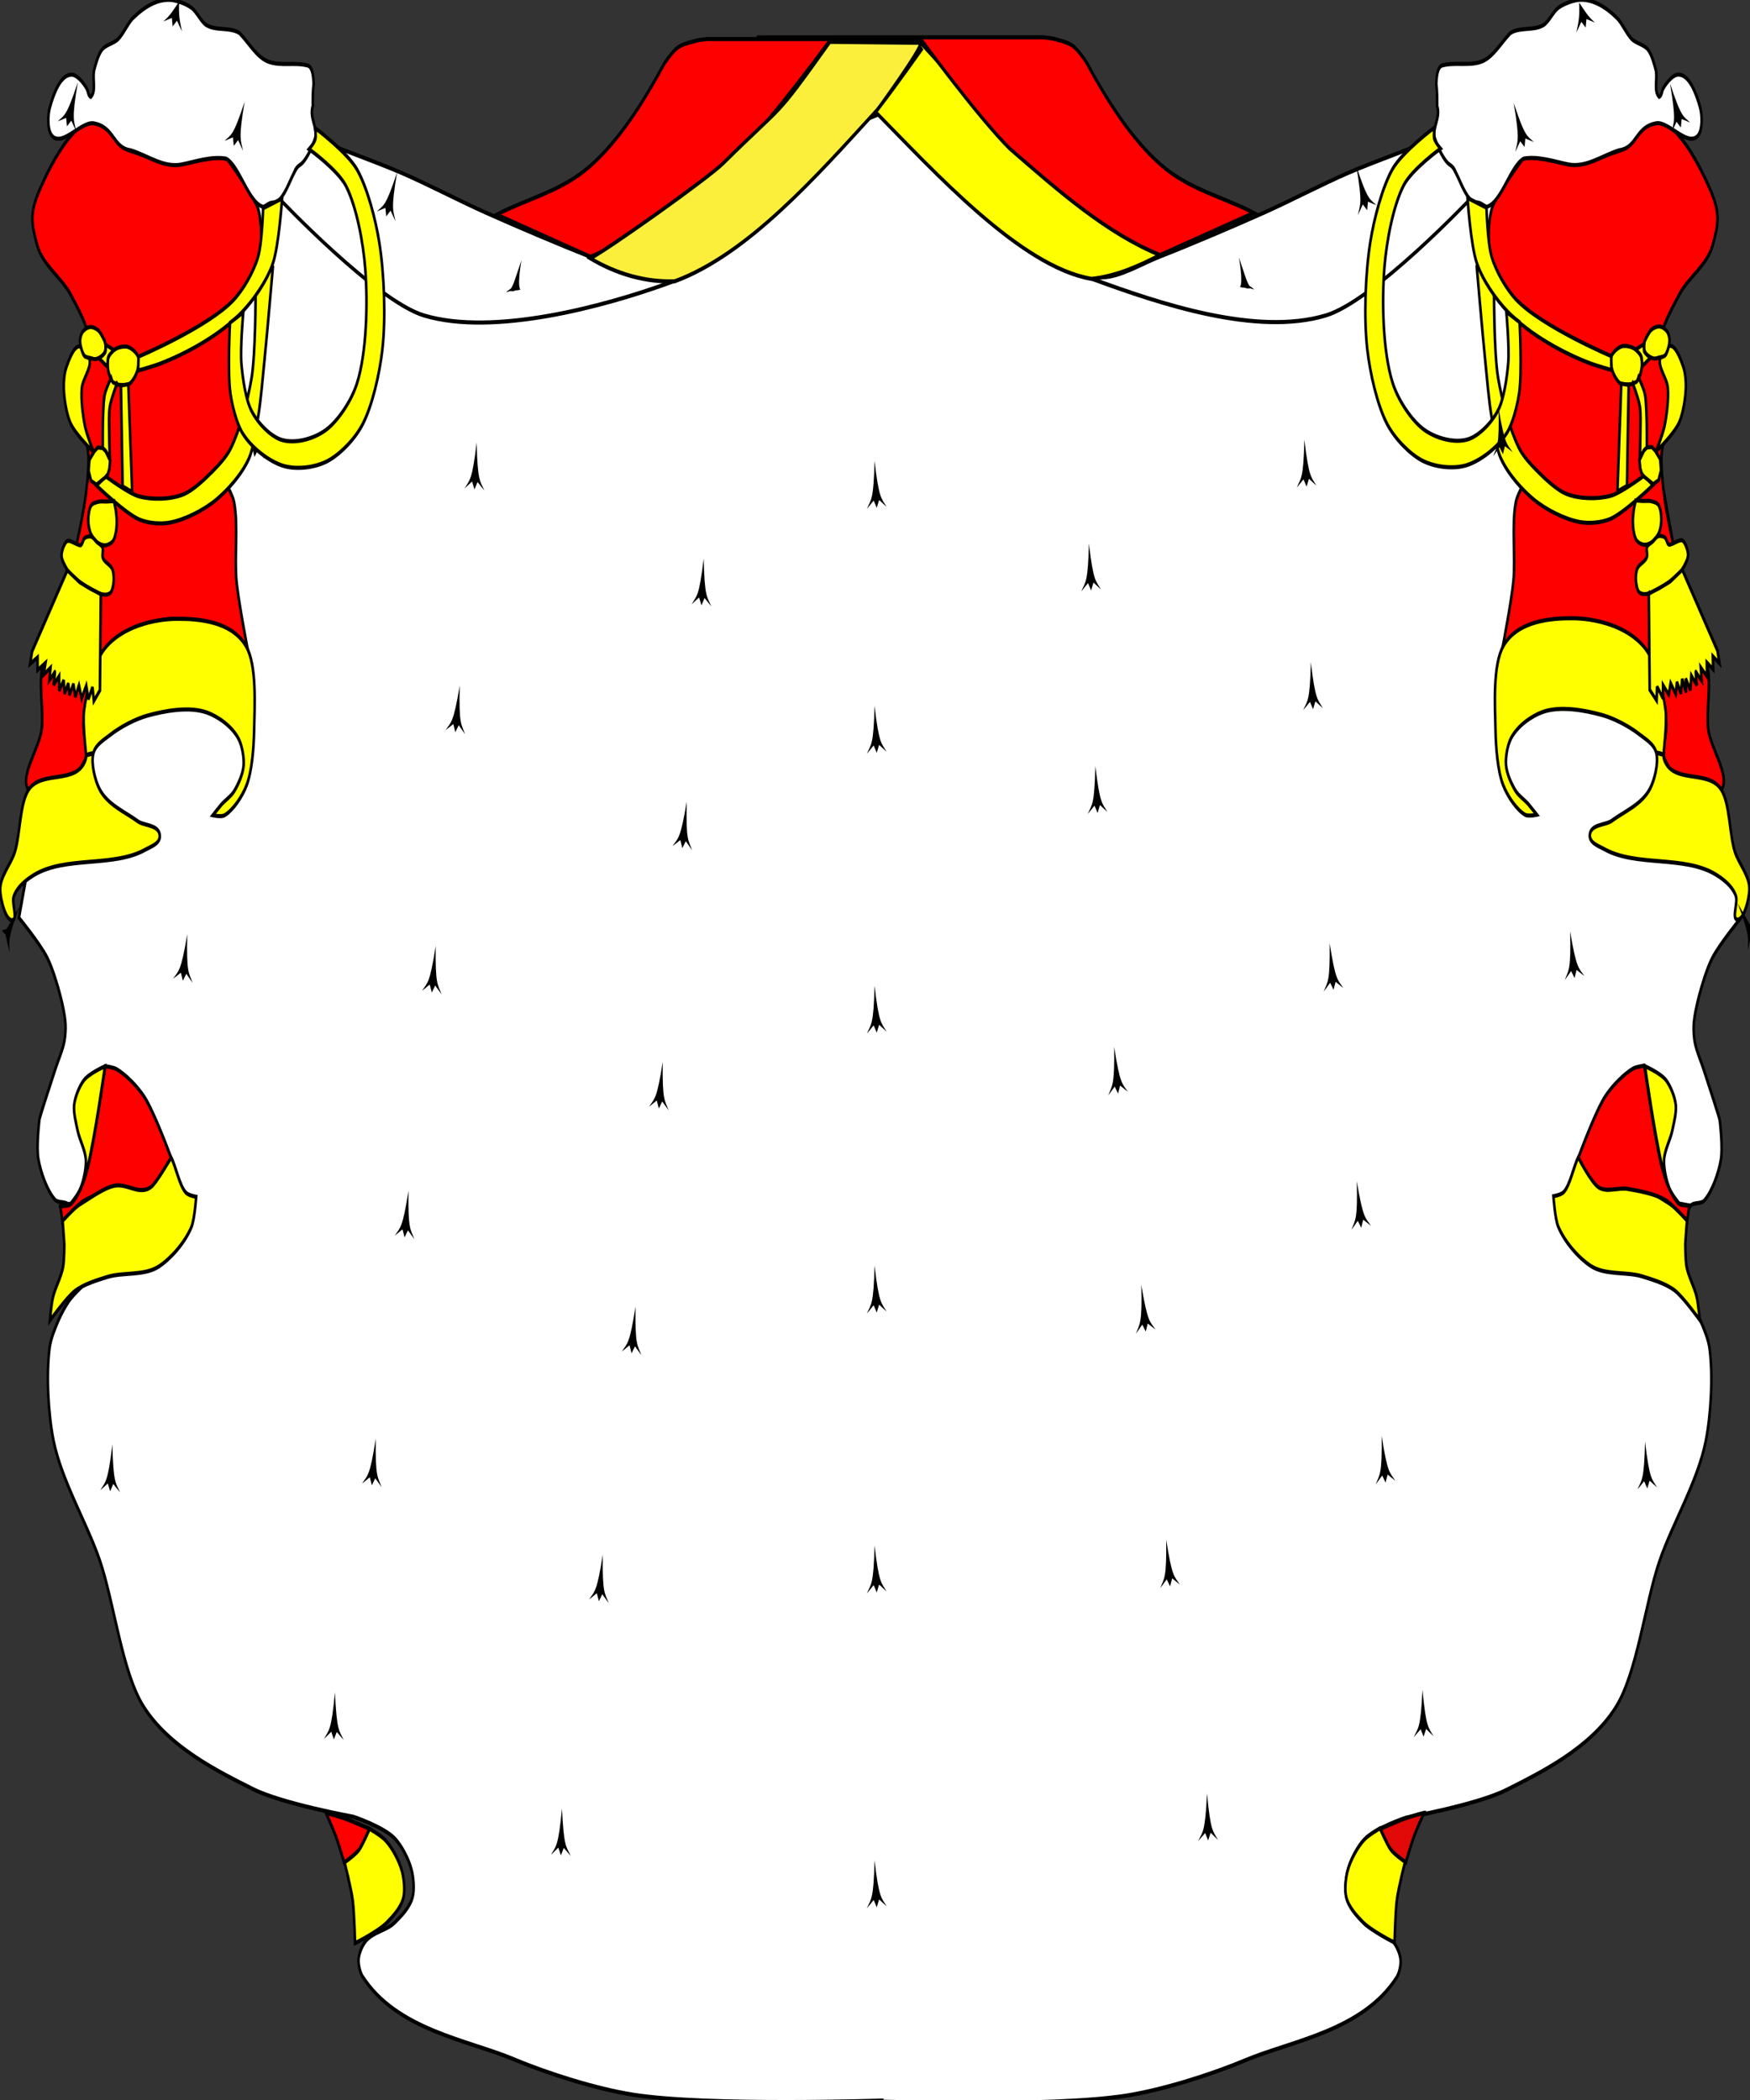 <?xml version="1.0" encoding="UTF-8" standalone="no"?>
<!-- Created with Inkscape (http://www.inkscape.org/) -->

<svg
   version="1.0"
   width="1000"
   height="1200"
   id="svg2411"
   sodipodi:docname="cloak-ermine.svg"
   inkscape:version="1.1.1 (eb90963e84, 2021-10-02)"
   xmlns:inkscape="http://www.inkscape.org/namespaces/inkscape"
   xmlns:sodipodi="http://sodipodi.sourceforge.net/DTD/sodipodi-0.dtd"
   xmlns="http://www.w3.org/2000/svg"
   xmlns:svg="http://www.w3.org/2000/svg"
   xmlns:rdf="http://www.w3.org/1999/02/22-rdf-syntax-ns#"
   xmlns:cc="http://creativecommons.org/ns#"
   xmlns:dc="http://purl.org/dc/elements/1.1/">
  <rect width="100%" height="100%" fill="#333333" stroke="none"/>
  <sodipodi:namedview
     id="namedview113"
     pagecolor="#ffffff"
     bordercolor="#666666"
     borderopacity="1.0"
     inkscape:pageshadow="2"
     inkscape:pageopacity="0.0"
     inkscape:pagecheckerboard="0"
     showgrid="false"
     inkscape:zoom="0.7275"
     inkscape:cx="499.65636"
     inkscape:cy="600"
     inkscape:window-width="2036"
     inkscape:window-height="1638"
     inkscape:window-x="45"
     inkscape:window-y="72"
     inkscape:window-maximized="0"
     inkscape:current-layer="layer1" />
  <defs
     id="defs2413" />
  <g
     transform="matrix(0.493,0,0,0.782,406.312,-388.055)"
     id="layer1">
    <path
       d="m 190.55,578.955 419.498,108.378 275.706,-92.173 173.63,102.512 133.572,469.872 c 0,0 -24.625,18.954 -32.83,29.294 -5.901,7.436 -11.543,18.999 -15.152,27.779 -2.475,6.022 -5.447,14.367 -6.011,20.853 -0.322,3.701 0.257,8.754 1.325,12.312 1.928,6.423 7.207,13.888 10.243,19.868 5.676,11.178 18.183,34.85 18.688,37.376 0.505,2.525 3.59,19.99 1.283,28.639 -2.741,10.274 -10.55,23.605 -19.193,29.799 -4.062,2.911 -12.271,0.905 -16.163,4.041 -6.31,5.085 -6.756,18.012 -11.973,24.213 -6.902,8.204 -28.853,21.087 -28.853,21.087 0,0 28.721,14.795 39.29,23.588 4.758,3.958 10.17,10.348 13.658,15.46 3.743,5.486 8.758,13.194 10.102,19.698 4.146,20.077 1.672,48.65 -4.546,68.185 -9.324,29.295 -38.876,60.357 -53.538,87.378 -16.97,31.274 -25.829,81.939 -51.013,107.076 -29.79,29.734 -86.658,47.366 -126.774,60.104 -33.715,10.705 -116.168,20.203 -116.168,20.203 0,0 -35.842,7.491 -48.487,16.162 -7.456,5.113 -15.911,14.81 -19.193,23.233 -2.093,5.372 -3.213,13.864 -1.01,19.193 3.197,7.733 13.629,14.226 20.708,18.688 9.427,5.941 25.898,6.875 34.345,14.142 3.349,2.881 7.146,8.23 7.576,12.627 0.392,4.007 -1.68,9.799 -4.546,12.627 -39.705,39.173 -121.846,46.34 -175.767,60.609 -40.533,10.727 -95.648,21.568 -137.366,25.758 -86.813,8.719 -290.8,4.314 -290.8,4.314"
       id="path3980"
       style="fill:#ffffff;fill-opacity:1;fill-rule:evenodd;stroke:#000000;stroke-width:3;stroke-linecap:butt;stroke-linejoin:miter;stroke-miterlimit:4;stroke-dasharray:none;stroke-opacity:1" />
    <path
       d="M 200.182,578.26 -219.316,686.638 -495.022,594.466 -668.653,696.977 -802.225,1166.849 c 0,0 24.625,18.954 32.83,29.294 5.901,7.436 11.543,18.999 15.152,27.779 2.475,6.022 5.447,14.367 6.011,20.853 0.322,3.701 -0.257,8.754 -1.325,12.312 -1.928,6.423 -7.207,13.888 -10.243,19.868 -5.676,11.178 -18.183,34.85 -18.688,37.376 -0.505,2.525 -3.59,19.99 -1.283,28.639 2.741,10.274 10.55,23.605 19.193,29.799 4.062,2.911 12.271,0.905 16.163,4.041 6.31,5.085 6.756,18.012 11.973,24.213 6.902,8.204 28.853,21.087 28.853,21.087 0,0 -28.721,14.795 -39.29,23.588 -4.758,3.958 -10.17,10.348 -13.658,15.46 -3.743,5.486 -8.758,13.194 -10.102,19.698 -4.146,20.077 -1.672,48.65 4.546,68.185 9.324,29.295 38.876,60.357 53.538,87.378 16.97,31.274 25.829,81.939 51.013,107.076 29.79,29.734 86.658,47.366 126.774,60.104 33.715,10.705 116.168,20.203 116.168,20.203 0,0 35.842,7.491 48.487,16.162 7.456,5.113 15.911,14.81 19.193,23.233 2.093,5.372 3.213,13.864 1.01,19.193 -3.197,7.733 -13.629,14.226 -20.708,18.688 -9.427,5.941 -25.898,6.875 -34.345,14.142 -3.349,2.881 -7.146,8.23 -7.576,12.627 -0.392,4.007 1.68,9.799 4.546,12.627 39.705,39.173 121.846,46.34 175.767,60.609 40.533,10.727 95.648,21.568 137.366,25.758 86.813,8.719 290.8,4.314 290.8,4.314"
       id="path4002"
       style="fill:#ffffff;fill-opacity:1;fill-rule:evenodd;stroke:#000000;stroke-width:3;stroke-linecap:butt;stroke-linejoin:miter;stroke-miterlimit:4;stroke-dasharray:none;stroke-opacity:1" />
    <g
       id="sinister1-2">
      <path
         d="m 1000.39,616.546 c -8.628,0.42 -53.85,-8.734 -60.578,-3.317 -6.018,4.846 -31.237,28.01 -34.591,34.97 -5.509,11.43 -4.97,33.775 -0.189,45.528 4.704,11.564 22.864,20.179 26.429,32.143 3.94,13.222 -3.968,31.957 -5,45.714 -0.786,10.479 -4.027,24.817 -1.429,35 2.78,10.896 17.529,21.035 19.286,32.143 0.446,2.824 -1.054,6.642 -2.143,9.286 -2.015,4.894 -7.712,9.947 -9.286,15 -5.166,16.593 -0.248,40.676 -2.857,57.857 -2.193,14.439 -12.143,47.143 -12.143,47.143 0,0 49.965,-17.196 70.136,-19.119 19.341,-1.844 39.687,1.163 58.435,6.262 11.947,3.249 28.648,8.154 37.857,16.429 6.781,6.093 11.428,18.041 15,26.429 3.241,7.61 6.882,18.215 7.857,26.429 0.962,8.097 -6.043,20.42 -1.429,27.143 11.734,17.097 51.242,36.279 65.714,21.429 9.839,-10.096 -13.322,-30.393 -15.714,-44.286 -2.145,-12.46 2.858,-29.827 0,-42.143 -2.86,-12.323 -13.916,-26.095 -18.571,-37.857 -13.445,-33.971 -35.092,-79.899 -35.714,-116.429 -0.238,-13.981 12.587,-31.024 12.143,-45 -0.403,-12.665 -15.012,-27.41 -13.572,-40 1.433,-12.525 14.124,-25.987 22.143,-35.714 10.031,-12.168 32.08,-21.342 38.571,-35.714 7.147,-15.823 8.569,-23.702 -0.828,-38.301 -11.848,-18.407 -39.611,-51.862 -61.502,-51.888 -22.566,-0.027 -24.567,16.722 -46.721,21.012 -24.197,4.685 -27.997,8.719 -51.305,9.854 z"
         id="path3218"
         style="fill:#ff0000;fill-opacity:1;fill-rule:evenodd;stroke:#000000;stroke-width:3;stroke-linecap:butt;stroke-linejoin:miter;stroke-miterlimit:4;stroke-dasharray:none;stroke-opacity:1" />
    </g>
    <g
       id="sinister2-3">
      <path
         d="m 1133.893,1377.128 -11.786,-1.429 c 0,0 -8.961,-6.985 -11.429,-11.072 -3.347,-5.544 -6.497,-14.253 -6.071,-20.714 0.47,-7.132 7.445,-14.985 9.643,-21.786 1.751,-5.419 4.91,-12.962 3.929,-18.571 -1.087,-6.209 -6.278,-13.764 -11.071,-17.857 -6.098,-5.208 -24.643,-10.357 -24.643,-10.357 0,0 11.814,52.816 20.357,74.286 2.02,5.077 5.243,11.738 8.572,16.072 2.678,3.487 6.728,8.144 10.714,10 3.229,1.503 11.786,1.429 11.786,1.429 z"
         id="path3968"
         style="fill:#ffff00;fill-opacity:1;fill-rule:evenodd;stroke:#000000;stroke-width:3;stroke-linecap:butt;stroke-linejoin:miter;stroke-miterlimit:4;stroke-dasharray:none;stroke-opacity:1" />
    </g>
    <path
       d="m 826.286,1820.917 c 0,0 -8.308,11.935 -11.396,17.047 -3.329,5.51 -9.597,19.193 -9.597,19.193 0,0 -13.032,-5.745 -17.678,-9.596 -4.063,-3.368 -11.768,-14.951 -11.768,-14.951 0,0 20.615,-5.767 29.446,-7.778 6.268,-1.427 20.992,-3.915 20.992,-3.915 z"
       id="path3983"
       style="fill:#e20909;fill-opacity:1;fill-rule:evenodd;stroke:#000000;stroke-width:3;stroke-linecap:butt;stroke-linejoin:miter;stroke-miterlimit:4;stroke-dasharray:none;stroke-opacity:1" />
    <path
       d="m 519.822,683.825 c 36.837,-9.086 85.7,-22.22 122.219,-32.508 29.398,-8.282 68.098,-21.058 97.579,-29.039 29.8,-8.067 99.972,-24.413 99.972,-24.413 l 41.886,42.824 c 0,0 -113.089,75.521 -168.999,86.063 -80.129,15.109 -191.056,-8.258 -270.49,-26.673 -7.313,-1.695 -23.444,-8.752 -23.444,-8.752 0,0 24.489,7.58 35.322,7.502 20.291,-0.146 46.253,-10.145 65.955,-15.004 z"
       id="path3989"
       style="fill:#ffffff;fill-opacity:1;fill-rule:evenodd;stroke:#000000;stroke-width:3;stroke-linecap:butt;stroke-linejoin:miter;stroke-miterlimit:4;stroke-dasharray:none;stroke-opacity:1" />
    <path
       d="m 893.622,541.127 c -15.233,3.643 -31.526,0.278 -46.72,3.03 -5.231,1.711 -5.883,8.256 -6.313,13.132 1.048,5.444 1.067,10.885 1.01,16.415 4.112,8.669 -5.333,14.716 -3.03,22.981 3.436,6.899 8.89,13.813 13.89,17.678 4.26,3.292 7.438,2.506 10.607,7.829 6.062,7.316 10.968,17.196 19.951,21.466 1.93,0.716 4.798,0.367 6.819,0.758 3.209,0.476 6.04,2.114 9.091,3.03 17.481,-3.245 27.596,-30.253 43.184,-35.355 17.03,-1.75 34.393,2.051 51.265,4.293 20.968,2.709 39.505,-6.568 59.346,-10.354 21.062,-1.928 18.274,-17.047 42.932,-19.698 14.65,-1.575 37.568,18.3 48.74,8.586 4.857,-4.223 4.476,-14.591 2.02,-20.203 -4.652,-10.632 -12.769,-24.025 -25.254,-23.991 -5.807,0.016 -13.393,5.47 -17.425,10.102 -2.191,2.517 -1.609,5.212 -4.799,6.249 -6.623,-4.573 -1.783,-12.117 -3.787,-19.381 -1.895,-4.839 -4.921,-11.485 -8.839,-14.9 -4.709,-4.105 -13.926,-4.722 -19.193,-8.081 -5.607,-3.576 -10.955,-11.102 -16.415,-14.9 -13.917,-8.764 -29.369,-14.752 -45.962,-13.637 -7.001,0.719 -16.374,2.783 -22.728,5.808 -5.623,2.677 -10.923,9.969 -16.668,12.374 -10.892,4.561 -28.032,1.422 -38.891,6.061 -11.129,7.357 -19.549,17.259 -32.83,20.708 z"
       id="path2445"
       style="fill:#ffffff;fill-opacity:1;fill-rule:evenodd;stroke:#000000;stroke-width:3;stroke-linecap:butt;stroke-linejoin:miter;stroke-miterlimit:4;stroke-dasharray:none;stroke-opacity:1" />
    <g
       id="dexter1-2">
      <path
         d="m -620.41,616.591 c 8.628,0.42 53.85,-8.734 60.578,-3.317 6.018,4.846 31.237,28.01 34.591,34.97 5.509,11.43 4.97,33.775 0.189,45.528 -4.704,11.564 -22.864,20.179 -26.429,32.143 -3.94,13.222 3.968,31.957 5,45.714 0.786,10.479 4.027,24.817 1.429,35 -2.78,10.896 -17.529,21.035 -19.286,32.143 -0.446,2.824 1.054,6.642 2.143,9.286 2.015,4.894 7.712,9.947 9.286,15 5.166,16.593 0.248,40.676 2.857,57.857 2.193,14.439 12.143,47.143 12.143,47.143 0,0 -49.965,-17.196 -70.136,-19.119 -19.341,-1.844 -39.687,1.163 -58.435,6.262 -11.947,3.249 -28.648,8.154 -37.857,16.429 -6.781,6.093 -11.428,18.041 -15,26.429 -3.241,7.61 -6.882,18.215 -7.857,26.429 -0.962,8.097 6.043,20.42 1.429,27.143 -11.734,17.097 -51.242,36.279 -65.714,21.429 -9.839,-10.096 13.322,-30.393 15.714,-44.286 2.145,-12.46 -2.858,-29.827 0,-42.143 2.86,-12.323 13.916,-26.095 18.571,-37.857 13.445,-33.971 35.092,-79.899 35.714,-116.429 0.238,-13.981 -12.587,-31.024 -12.143,-45 0.403,-12.665 15.012,-27.41 13.572,-40 -1.433,-12.525 -14.124,-25.987 -22.143,-35.714 -10.031,-12.168 -32.08,-21.342 -38.571,-35.714 -7.147,-15.823 -8.569,-23.702 0.828,-38.301 11.848,-18.407 39.611,-51.862 61.502,-51.888 22.566,-0.027 24.567,16.722 46.721,21.012 24.197,4.685 27.997,8.719 51.305,9.854 z"
         id="path4032"
         style="fill:#ff0000;fill-opacity:1;fill-rule:evenodd;stroke:#000000;stroke-width:3;stroke-linecap:butt;stroke-linejoin:miter;stroke-miterlimit:4;stroke-dasharray:none;stroke-opacity:1" />
    </g>
    <path
       d="m -139.842,683.87 c -36.837,-9.086 -85.7,-22.22 -122.219,-32.508 -29.398,-8.282 -68.098,-21.058 -97.579,-29.039 -29.8,-8.067 -99.972,-24.413 -99.972,-24.413 l -41.886,42.824 c 0,0 113.089,75.521 168.999,86.063 80.129,15.109 208.056,-6.258 287.49,-24.673 7.313,-1.695 6.444,-10.752 6.444,-10.752 0,0 -24.489,7.58 -35.322,7.502 -20.291,-0.146 -46.253,-10.145 -65.955,-15.004 z"
       id="path4068"
       style="fill:#ffffff;fill-opacity:1;fill-rule:evenodd;stroke:#000000;stroke-width:3;stroke-linecap:butt;stroke-linejoin:miter;stroke-miterlimit:4;stroke-dasharray:none;stroke-opacity:1" />
    <path
       d="m -513.642,541.172 c 15.233,3.643 31.526,0.278 46.72,3.03 5.231,1.711 5.883,8.256 6.313,13.132 -1.048,5.444 -1.067,10.885 -1.01,16.415 -4.112,8.669 5.333,14.716 3.03,22.981 -3.436,6.899 -8.89,13.813 -13.89,17.678 -4.26,3.292 -7.438,2.506 -10.607,7.829 -6.062,7.316 -10.968,17.196 -19.951,21.466 -1.93,0.716 -4.798,0.367 -6.819,0.758 -3.209,0.476 -6.04,2.114 -9.091,3.03 -17.481,-3.245 -27.596,-30.253 -43.184,-35.355 -17.03,-1.75 -34.393,2.051 -51.265,4.293 -20.968,2.709 -39.505,-6.568 -59.346,-10.354 -21.062,-1.928 -18.274,-17.047 -42.932,-19.698 -14.65,-1.575 -37.568,18.3 -48.74,8.586 -4.857,-4.223 -4.476,-14.591 -2.02,-20.203 4.652,-10.632 12.769,-24.025 25.254,-23.991 5.807,0.016 13.393,5.47 17.425,10.102 2.191,2.517 1.609,5.212 4.799,6.249 6.623,-4.573 1.783,-12.118 3.787,-19.381 1.895,-4.839 4.921,-11.485 8.839,-14.9 4.709,-4.105 13.926,-4.722 19.193,-8.081 5.607,-3.576 10.955,-11.102 16.415,-14.9 13.917,-8.764 29.369,-14.752 45.962,-13.637 7.001,0.719 16.374,2.783 22.728,5.808 5.623,2.677 10.923,9.969 16.668,12.374 10.892,4.561 28.032,1.422 38.891,6.061 11.129,7.357 19.549,17.259 32.83,20.708 z"
       id="path4070"
       style="fill:#ffffff;fill-opacity:1;fill-rule:evenodd;stroke:#000000;stroke-width:3;stroke-linecap:butt;stroke-linejoin:miter;stroke-miterlimit:4;stroke-dasharray:none;stroke-opacity:1" />
    <g
       id="dexter1-1">
      <path
         d="m -754.271,1377.531 2.5,11.071 c 0,0 16.82,-11.903 25,-15 12.637,-4.784 30.852,-6.76 44.286,-8.214 9.912,-1.073 23.99,2.711 33.214,-1.071 8.909,-3.653 23.572,-21.786 23.572,-21.786 0,0 -19.509,-33.639 -31.429,-45 -8.155,-7.773 -21.246,-16.019 -31.786,-20 -3.757,-1.419 -13.214,-2.143 -13.214,-2.143 0,0 -11.35,49.855 -18.929,70.357 -1.811,4.9 -4.756,11.27 -7.5,15.714 -1.925,3.118 -4.918,7.042 -7.5,9.643 -1.827,1.841 -4.378,4.393 -6.786,5.357 -3.197,1.28 -11.429,1.071 -11.429,1.071 z"
         id="path4060"
         style="fill:#ff0000;fill-opacity:1;fill-rule:evenodd;stroke:#000000;stroke-width:3;stroke-linecap:butt;stroke-linejoin:miter;stroke-miterlimit:4;stroke-dasharray:none;stroke-opacity:1" />
      <path
         d="m -446.307,1820.962 c 0,0 8.308,11.935 11.396,17.047 3.329,5.51 9.597,19.193 9.597,19.193 0,0 13.032,-5.745 17.678,-9.596 4.063,-3.368 11.768,-14.951 11.768,-14.951 0,0 -20.615,-5.767 -29.446,-7.778 -6.268,-1.427 -20.992,-3.915 -20.992,-3.915 z"
         id="path4064"
         style="fill:#ff0000;fill-opacity:1;fill-rule:evenodd;stroke:#000000;stroke-width:3;stroke-linecap:butt;stroke-linejoin:miter;stroke-miterlimit:4;stroke-dasharray:none;stroke-opacity:1" />
      <path
         d="m -4.987,524.771 c 0,0 -7.795,0.559 -11.112,1.01 -7.429,1.367 -15.173,2.205 -22.223,5.051 -5.077,2.449 -10.932,7.375 -15.152,11.112 -25.309,29.383 -53.066,57.009 -86.873,75.761 -33.054,18.335 -72.047,23.513 -108.086,35.355 l 108.591,30.81 c 62.047,-15.872 118.418,-47.203 174.251,-77.782 37.494,-23.434 104.298,-81.065 104.298,-81.065 0,0 507.056,-0.253 -143.694,-0.253 z"
         id="path944"
         style="fill:#ff0000;fill-opacity:1;fill-rule:evenodd;stroke:#000000;stroke-width:3;stroke-linecap:butt;stroke-linejoin:miter;stroke-miterlimit:4;stroke-dasharray:none;stroke-opacity:1" />
    </g>
    <g
       id="sinister2"
       style="fill:#ffff00"
       transform="translate(-0.357,-0.357)">
      <path
         d="m 887.729,690.35 c 0,0 6.522,48.178 9.821,68.75 2.033,12.68 4.216,29.728 7.5,42.143 2.457,9.288 5.125,22.365 10.714,30.179 8.431,11.786 25.043,23.234 37.857,30 14.834,7.833 36.74,14.591 53.393,16.607 10.55,1.278 25.091,0.603 35.357,-2.143 16.131,-4.315 49.821,-24.821 49.821,-24.821 l -10.179,-6.964 c 0,0 -26.735,12.734 -39.107,14.821 -15.114,2.55 -36.205,2.301 -51.071,-1.429 -11.386,-2.857 -25.118,-11.162 -35,-17.5 -6.479,-4.155 -15.235,-10.026 -20,-16.071 -10.562,-13.4 -19.934,-34.93 -24.286,-51.429 -4.768,-18.077 -4.643,-62.143 -4.643,-62.143 z"
         id="path3809"
         style="fill:#ffff00;fill-opacity:1;fill-rule:evenodd;stroke:#000000;stroke-width:3;stroke-linecap:butt;stroke-linejoin:miter;stroke-miterlimit:4;stroke-dasharray:none;stroke-opacity:1" />
      <path
         d="m 1043.801,757.315 c 0.615,-1.711 2.777,-3.27 4.286,-4.286 2.171,-1.461 5.462,-2.921 8.036,-3.393 2.847,-0.522 6.794,-0.159 9.643,0.357 2.167,0.393 5.053,1.227 6.964,2.321 1.976,1.132 4.639,2.992 5.714,5 0.969,1.81 1.079,4.741 0.893,6.786 -0.174,1.906 -1.088,4.37 -1.964,6.071 -0.947,1.838 -2.351,4.444 -4.107,5.536 -2.543,1.581 -6.829,1.679 -9.821,1.786 -2.962,0.105 -7.18,0.273 -9.821,-1.071 -3.549,-1.806 -7.316,-6.18 -8.929,-9.821 -1.133,-2.559 -1.839,-6.652 -0.893,-9.286 z"
         id="path3813"
         style="fill:#ffff00;fill-opacity:1;fill-rule:evenodd;stroke:#000000;stroke-width:3;stroke-linecap:butt;stroke-linejoin:miter;stroke-miterlimit:4;stroke-dasharray:none;stroke-opacity:1" />
      <path
         d="m 1055.408,776.958 -4.464,78.75 11.071,-4.107 1.964,-73.75 z"
         id="path3815"
         style="fill:#ffff00;fill-opacity:1;fill-rule:evenodd;stroke:#000000;stroke-width:3;stroke-linecap:butt;stroke-linejoin:miter;stroke-miterlimit:4;stroke-dasharray:none;stroke-opacity:1" />
      <path
         d="m 1068.622,776.6 c 0,0 6.846,11.349 8.214,16.786 1.374,5.459 0.708,13.121 0.714,18.75 0.01,6.004 -0.714,20 -0.714,20 0,0 2.829,-4.51 4.464,-6.071 0.978,-0.934 3.75,-2.5 3.75,-2.5 0,0 0.141,-18.652 -0.536,-26.607 -0.335,-3.941 -0.606,-9.321 -1.964,-13.036 -1.404,-3.84 -7.143,-11.607 -7.143,-11.607 0,0 -1.085,2.401 -1.964,3.036 -1.212,0.874 -4.821,1.25 -4.821,1.25 z"
         id="path3817"
         style="fill:#ffff00;fill-opacity:1;fill-rule:evenodd;stroke:#000000;stroke-width:3;stroke-linecap:butt;stroke-linejoin:miter;stroke-miterlimit:4;stroke-dasharray:none;stroke-opacity:1" />
      <path
         d="m 1085.229,823.565 -3.571,2.321 -5.179,6.786 0.893,6.25 1.786,3.75 2.857,2.321 10.357,5.357 6.25,-2.857 c 0,0 2.321,-6.071 2.679,-6.786 0.357,-0.714 -0.893,-8.75 -0.893,-8.75 l -5.714,-6.071 -3.929,-2.679 z"
         id="path3819"
         style="fill:#ffff00;fill-opacity:1;fill-rule:evenodd;stroke:#000000;stroke-width:3;stroke-linecap:butt;stroke-linejoin:miter;stroke-miterlimit:4;stroke-dasharray:none;stroke-opacity:1" />
      <path
         d="m 1072.194,862.315 c 0,0 -1.837,4.689 -2.321,6.786 -0.583,2.525 -1.09,5.98 -1.071,8.571 0.017,2.326 0.356,5.466 1.071,7.679 0.634,1.961 1.662,4.716 3.214,6.071 2.106,1.84 5.96,3.028 8.75,3.214 2.957,0.197 7.003,-0.796 9.643,-2.143 2.805,-1.432 6.206,-4.282 7.857,-6.964 1.54,-2.501 2.563,-6.528 2.5,-9.464 -0.069,-3.253 -0.938,-8.033 -3.214,-10.357 -1.897,-1.937 -5.9,-2.399 -8.572,-2.857 -2.904,-0.498 -6.876,-0.086 -9.821,-0.179 -2.412,-0.075 -8.036,-0.357 -8.036,-0.357 z"
         id="path3821"
         style="fill:#ffff00;fill-opacity:1;fill-rule:evenodd;stroke:#000000;stroke-width:3;stroke-linecap:butt;stroke-linejoin:miter;stroke-miterlimit:4;stroke-dasharray:none;stroke-opacity:1" />
      <path
         d="m 1091.836,892.315 c -1.987,1.225 -5.448,2.082 -6.607,4.107 -1.065,1.86 0.787,5.229 -0.179,7.143 -1.926,3.817 -9.067,5.074 -11.25,8.75 -1.358,2.287 -1.794,6.116 -1.429,8.75 0.382,2.754 1.466,7.102 3.929,8.393 7.41,3.885 19.594,-1.906 27.5,-4.643 5.074,-1.757 19.161,-8.545 22.714,-12.571 2.324,-2.633 6.442,-6.885 6.286,-10.393 -0.154,-3.47 -3.419,-9.155 -6.678,-10.357 -3.103,-1.144 -13.647,4.115 -15.893,2.964 -1.728,-0.885 -2.412,-4.053 -4.107,-5 -2.077,-1.16 -5.529,-1.559 -7.857,-1.071 -2.212,0.463 -4.505,2.743 -6.429,3.929 z"
         id="path3823"
         style="fill:#ffff00;fill-opacity:1;fill-rule:evenodd;stroke:#000000;stroke-width:3;stroke-linecap:butt;stroke-linejoin:miter;stroke-miterlimit:4;stroke-dasharray:none;stroke-opacity:1" />
      <path
         d="m 1095.586,826.6 c 0,0 8.039,-12.813 10,-18.929 2.559,-7.979 4.849,-19.372 3.75,-27.679 -0.907,-6.855 -11.485,-14.825 -8.928,-21.25 0.736,-1.85 4.508,-1.447 6.071,-2.679 2.012,-1.585 2.624,-6.608 5.179,-6.786 6.613,-0.461 12.59,9.689 15.714,15.536 2.134,3.994 3.077,10.298 2.857,14.821 -0.385,7.924 -3.067,18.779 -7.5,25.357 -5.817,8.631 -27.143,21.607 -27.143,21.607 z"
         id="path3827"
         style="fill:#ffff00;fill-opacity:1;fill-rule:evenodd;stroke:#000000;stroke-width:3;stroke-linecap:butt;stroke-linejoin:miter;stroke-miterlimit:4;stroke-dasharray:none;stroke-opacity:1" />
      <path
         d="m 1092.908,758.565 c 1.911,0.334 4.517,-0.383 6.428,-0.714 2.061,-0.357 5.064,-0.418 6.786,-1.607 1.81,-1.249 3.265,-4.04 4.107,-6.071 0.648,-1.563 1.268,-3.856 1.071,-5.536 -0.212,-1.81 -1.21,-4.249 -2.5,-5.536 -2.037,-2.032 -5.885,-3.662 -8.75,-3.929 -2.963,-0.276 -7.021,0.915 -9.643,2.321 -1.804,0.968 -3.685,3.074 -5,4.643 -1.27,1.515 -3.157,3.603 -3.571,5.536 -0.375,1.748 -0.164,4.45 0.893,5.893 2.011,2.744 6.827,4.414 10.179,5 z"
         id="path3829"
         style="fill:#ffff00;fill-opacity:1;fill-rule:evenodd;stroke:#000000;stroke-width:3;stroke-linecap:butt;stroke-linejoin:miter;stroke-miterlimit:4;stroke-dasharray:none;stroke-opacity:1" />
      <path
         d="m 1072.015,751.958 9.821,-3.929 c 0,0 -0.582,3.823 0.179,5.179 1.287,2.293 7.321,4.821 7.321,4.821 l -9.821,6.25 c 0,0 0.171,-5.264 -0.893,-7.143 -1.241,-2.192 -6.607,-5.179 -6.607,-5.179 z"
         id="path3831"
         style="fill:#ffff00;fill-opacity:1;fill-rule:evenodd;stroke:#000000;stroke-width:3;stroke-linecap:butt;stroke-linejoin:miter;stroke-miterlimit:4;stroke-dasharray:none;stroke-opacity:1" />
      <path
         d="m 918.911,968.375 c -12.669,13.957 -9.912,43.303 -9.286,62.143 0.401,12.056 2.397,28.923 8.572,39.286 5.211,8.745 16.17,18.6 25.714,22.143 3.817,1.417 13.571,0 13.571,0 0,0 -6.91,-5.619 -10,-7.857 -4.38,-3.173 -11.301,-6.054 -15,-10 -4.399,-4.693 -9.96,-12.184 -10.714,-18.572 -0.708,-5.993 1.892,-14.616 5.714,-19.286 7.833,-9.569 24.383,-16.491 36.429,-19.286 20.258,-4.7 48.804,-1.455 69.286,2.143 13.549,2.38 31.276,8.117 43.571,14.286 6.323,3.172 16.904,6.91 19.286,13.571 2.695,7.539 -2.131,19.47 -7.143,25.714 -9.42,11.738 -30.681,17.134 -44.286,23.571 -7.554,3.574 -25.08,2.381 -25.714,10.714 -0.438,5.753 10.998,8.05 16.428,10 36.879,13.242 92.688,4.572 129.286,18.571 7.938,3.036 19.406,8.306 23.572,15.714 2.523,4.487 -4.237,15.736 0.714,17.143 7.718,2.193 14.825,-14.121 15,-22.143 0.215,-9.81 -12.929,-18.995 -17.143,-27.857 -6.14,-12.914 -5.515,-34.977 -15.714,-45 -15.128,-14.867 -55.778,-3.379 -66.015,-21.955 -0.426,-0.774 -0.884,-3.327 -0.884,-3.327 0,0 -10.119,-1.527 -6.954,-1.391 2.095,-0.066 7.085,1.278 7.085,1.278 0,0 4.351,-23.182 2.481,-32.463 -3.067,-15.223 -12.082,-36.111 -24.286,-45.714 -20.34,-16.006 -57.689,-21.351 -83.571,-21.428 -24.738,-0.074 -63.373,1.683 -80,20 z"
         id="path3957"
         style="fill:#ffff00;fill-opacity:1;fill-rule:evenodd;stroke:#000000;stroke-width:3;stroke-linecap:butt;stroke-linejoin:miter;stroke-miterlimit:4;stroke-dasharray:none;stroke-opacity:1" />
      <path
         d="m 1087.258,930.136 1.071,70.5 8.036,7.821 0.536,-10.143 6.786,8.536 0.107,-9.679 6.607,7.071 2.214,-8.429 5.928,7.964 1.393,-8.857 4.464,8.571 1.607,-10.75 4.464,9.893 -0.357,-10.179 5.357,8.536 1.143,-10.786 6.357,7.214 c 0,0 -1.786,-11 -1.071,-9.929 0.714,1.071 6.75,6.571 6.75,6.571 l -1.143,-9.786 7.25,6.679 -0.214,-10.286 7.393,5.107 -0.464,-9.643 7.75,5.214 -2.321,-9.286 -40.75,-59.143 -14.214,8.643 c 0,0 -13.01,5.156 -15.536,5.821 -4.706,1.239 -9.143,3.464 -9.143,2.75 z"
         id="path3825"
         style="fill:#ffff00;fill-opacity:1;fill-rule:evenodd;stroke:#000000;stroke-width:3;stroke-linecap:butt;stroke-linejoin:miter;stroke-miterlimit:4;stroke-dasharray:none;stroke-opacity:1" />
      <path
         d="m 1131.572,1388.378 c 0,0 -1.964,15.893 -1.964,16.786 0,0.893 0.01,11.936 1.429,16.786 2.132,7.266 9.213,15.199 11.786,22.321 1.767,4.891 3.571,16.964 3.571,16.964 0,0 -19.195,-16.854 -28.928,-21.607 -10.58,-5.167 -26.309,-8.059 -37.857,-10.357 -17.583,-3.499 -42.691,-0.717 -59.286,-7.5 -13.27,-5.424 -30.146,-16.959 -38.036,-28.929 -3.768,-5.717 -5.536,-22.143 -5.536,-22.143 0,0 8.922,-0.924 11.964,-3.036 7.496,-5.202 11.783,-19.488 16.964,-25.536 4.426,4.264 17.295,18.516 23.393,21.429 13.519,6.457 27.34,-2.937 42.679,-0.894 12.144,1.618 28.449,9.182 39.822,13.572 6.49,2.506 20,12.143 20,12.143 z"
         id="path3972"
         style="fill:#ffff00;fill-opacity:1;fill-rule:evenodd;stroke:#000000;stroke-width:3;stroke-linecap:butt;stroke-linejoin:miter;stroke-miterlimit:4;stroke-dasharray:none;stroke-opacity:1" />
      <path
         d="m 877.194,641.243 21.964,7.143 c 0,0 1.148,25.568 5.967,35.702 5.424,11.407 17.737,24.196 28.214,31.25 29.269,19.704 110.283,41.441 110.283,41.441 l 0.357,10.179 c 0,0 -17.051,-3.027 -24.212,-4.742 -30.417,-7.285 -70.377,-20.818 -96.429,-38.128 -12.463,-8.281 -28.183,-22.047 -35.357,-35.179 -7.199,-13.177 -10.788,-47.666 -10.788,-47.666 z"
         id="path3807"
         style="fill:#ffff00;fill-opacity:1;fill-rule:evenodd;stroke:#000000;stroke-width:3;stroke-linecap:butt;stroke-linejoin:miter;stroke-miterlimit:4;stroke-dasharray:none;stroke-opacity:1" />
      <path
         d="m 922.194,724.457 c 0,0 3.656,26.334 2.143,37.5 -1.458,10.761 -4.844,25.79 -11.607,34.286 -7.565,9.503 -22.573,18.771 -34.464,21.25 -15.627,3.258 -38.326,-0.512 -52.679,-7.5 -13.217,-6.435 -28.837,-20.753 -35.357,-33.929 -11.167,-22.567 -12.482,-58.396 -9.464,-83.393 2.32,-19.216 10.132,-45.5 22.321,-60.536 9.566,-11.8 42.857,-26.964 42.857,-26.964 0,0 -6.165,-4.439 -7.321,-7.321 -0.898,-2.238 0.178,-8.036 0.178,-8.036 0,0 -37.097,17.566 -48.571,30.357 -11.839,13.198 -21.364,36.026 -25.714,53.214 -5.763,22.771 -7.686,55.089 -3.571,78.214 3.125,17.564 11.641,41.095 23.036,54.821 9.263,11.158 26.609,21.993 40.357,26.607 14.912,5.005 36.916,6.569 52.322,3.393 15.252,-3.144 35.336,-12.463 46.25,-23.571 6.767,-6.887 11.888,-19.532 14.107,-28.929 3.645,-15.433 0.536,-51.847 0.536,-51.847 z"
         id="path3811"
         style="fill:#ffff00;fill-opacity:1;fill-rule:evenodd;stroke:#000000;stroke-width:3;stroke-linecap:butt;stroke-linejoin:miter;stroke-miterlimit:4;stroke-dasharray:none;stroke-opacity:1" />
      <path
         d="m 245.005,531.443 c -16.94,15.915 -34.728,30.832 -52.857,45.357 -2.121,2.134 50.714,-49.286 50.714,-49.286 0,0 182.517,129.605 277.942,155.442 -25.828,8.489 -52.13,15.658 -79.371,17.415 -82.099,-8.757 -181.692,-77.942 -250.714,-122.143 11.471,-7.74 54.286,-46.786 54.286,-46.786 z"
         id="path2422"
         style="fill:#ffff00;fill-opacity:1;fill-rule:evenodd;stroke:#000000;stroke-width:3;stroke-linecap:butt;stroke-linejoin:miter;stroke-miterlimit:4;stroke-dasharray:none;stroke-opacity:1" />
      <path
         d="m 804.789,1857.156 c 0,0 -7.924,19.481 -9.597,28.284 -1.755,9.24 -2.62,30.652 -2.62,30.652 0,0 -26.457,-8.305 -36.776,-14.994 -6.655,-4.314 -16.348,-10.779 -19.193,-18.183 -2.071,-5.391 -0.681,-13.851 1.515,-19.193 3.393,-8.254 11.846,-17.662 19.193,-22.728 5.173,-3.567 18.447,-8.423 18.447,-8.423 0,0 8.271,12.039 12.362,15.494 4.352,3.675 16.668,9.091 16.668,9.091 z"
         id="path3985"
         style="fill:#ffff00;fill-opacity:1;fill-rule:evenodd;stroke:#000000;stroke-width:3;stroke-linecap:butt;stroke-linejoin:miter;stroke-miterlimit:4;stroke-dasharray:none;stroke-opacity:1" />
    </g>
    <g
       id="g3209"
       transform="matrix(0.519,0,0,0.768,707.158,1002.553)">
      <path
         d="m -2063.659,-495.439 c -14.299,36.079 -8.681,36.01 -3.568,46.801 l -11.047,-10.227 -9.655,5.475 -1.815,-8.108 -18.887,3.356 c 14.862,-6.223 19.149,-3.863 44.973,-37.297 z"
         id="path9074"
         style="fill:#000000;fill-opacity:1;fill-rule:nonzero;stroke:none;stroke-width:4.83;stroke-linecap:round;stroke-linejoin:round;stroke-miterlimit:4;stroke-opacity:1" />
      <path
         d="m -1785.93,-411.733 c -25.824,33.434 -19.404,24.341 -34.321,30.535 l 8.493,-1.096 7.192,0.085 6.381,-0.803 6.065,-0.186 c 12.446,-2.641 -8.11,7.545 6.189,-28.534 z"
         id="path9076"
         style="fill:#000000;fill-opacity:1;fill-rule:nonzero;stroke:none;stroke-width:4.83;stroke-linecap:round;stroke-linejoin:round;stroke-miterlimit:4;stroke-opacity:1" />
      <path
         d="m 78.474,-501.331 c 14.299,36.079 8.681,36.01 3.568,46.801 l 11.047,-10.227 9.656,5.475 1.815,-8.108 18.887,3.356 c -14.862,-6.223 -19.149,-3.863 -44.973,-37.297 z"
         id="path9082"
         style="fill:#000000;fill-opacity:1;fill-rule:nonzero;stroke:none;stroke-width:4.83;stroke-linecap:round;stroke-linejoin:round;stroke-miterlimit:4;stroke-opacity:1" />
      <path
         d="m -183.627,-414.296 c 25.824,33.434 19.404,24.341 34.32,30.535 l -8.493,-1.096 -7.192,0.085 -6.381,-0.803 -6.065,-0.186 c -12.446,-2.641 8.11,7.545 -6.189,-28.534 z"
         id="path9084"
         style="fill:#000000;fill-opacity:1;fill-rule:nonzero;stroke:none;stroke-width:4.83;stroke-linecap:round;stroke-linejoin:round;stroke-miterlimit:4;stroke-opacity:1" />
      <path
         d="m 779.058,-579.977 c 14.299,36.079 8.681,36.01 3.568,46.801 l 11.047,-10.227 9.656,5.475 1.815,-8.108 18.887,3.356 c -14.862,-6.223 -19.149,-3.863 -44.973,-37.297 z"
         id="path9094"
         style="fill:#000000;fill-opacity:1;fill-rule:nonzero;stroke:none;stroke-width:4.83;stroke-linecap:round;stroke-linejoin:round;stroke-miterlimit:4;stroke-opacity:1" />
      <path
         d="m 429.963,-561.447 c 14.299,36.079 8.681,36.01 3.568,46.801 l 11.047,-10.227 9.656,5.475 1.815,-8.108 18.887,3.356 c -14.862,-6.223 -19.149,-3.863 -44.973,-37.297 z"
         id="path9096"
         style="fill:#000000;fill-opacity:1;fill-rule:nonzero;stroke:none;stroke-width:4.83;stroke-linecap:round;stroke-linejoin:round;stroke-miterlimit:4;stroke-opacity:1" />
      <path
         d="m 576.095,-656.854 c 1.627,13.066 -0.95,17.791 -6.063,28.582 l 11.047,-10.227 9.656,5.475 1.815,-8.108 18.887,3.356 c -16.89,-6.543 -20.67,-9.936 -35.343,-19.079 z"
         id="path9098"
         style="fill:#000000;fill-opacity:1;fill-rule:nonzero;stroke:none;stroke-width:4.83;stroke-linecap:round;stroke-linejoin:round;stroke-miterlimit:4;stroke-opacity:1" />
      <path
         d="m -2776.696,-581.056 c -14.299,36.079 -8.681,36.01 -3.568,46.801 l -11.047,-10.227 -9.656,5.475 -1.815,-8.108 -18.887,3.356 c 14.862,-6.223 19.149,-3.863 44.973,-37.297 z"
         id="path9100"
         style="fill:#000000;fill-opacity:1;fill-rule:nonzero;stroke:none;stroke-width:4.83;stroke-linecap:round;stroke-linejoin:round;stroke-miterlimit:4;stroke-opacity:1" />
      <path
         d="m -2404.16,-562.527 c -14.299,36.079 -8.681,36.01 -3.568,46.801 l -11.047,-10.227 -9.656,5.475 -1.815,-8.108 -18.887,3.356 c 14.862,-6.223 19.149,-3.863 44.973,-37.297 z"
         id="path9102"
         style="fill:#000000;fill-opacity:1;fill-rule:nonzero;stroke:none;stroke-width:4.83;stroke-linecap:round;stroke-linejoin:round;stroke-miterlimit:4;stroke-opacity:1" />
      <path
         d="m -2550.292,-657.934 c -1.627,13.066 0.95,17.791 6.063,28.582 l -11.047,-10.227 -9.656,5.475 -1.815,-8.108 -18.887,3.356 c 16.89,-6.543 20.67,-9.936 35.343,-19.079 z"
         id="path9104"
         style="fill:#000000;fill-opacity:1;fill-rule:nonzero;stroke:none;stroke-width:4.83;stroke-linecap:round;stroke-linejoin:round;stroke-miterlimit:4;stroke-opacity:1" />
      <path
         d="m -2202.472,951.03 c -8.175,36.83 -13.343,35.438 -24.494,44.235 l 16.318,-6.873 5.7,7.357 6.5,-7.089 15.518,7.574 c -10.083,-9.281 -15.46,-8.106 -19.541,-45.205 z"
         id="path9118"
         style="fill:#000000;fill-opacity:1;fill-rule:nonzero;stroke:none;stroke-width:4.83;stroke-linecap:round;stroke-linejoin:round;stroke-miterlimit:4;stroke-opacity:1" />
      <path
         d="m -2111.359,709.555 c -13.235,36.24 -18.191,34.57 -30.515,42.721 l 17.206,-5.95 4.661,7.643 7.455,-6.705 14.412,8.398 c -8.762,-9.8 -14.281,-8.924 -13.219,-46.107 z"
         id="path9120"
         style="fill:#000000;fill-opacity:1;fill-rule:nonzero;stroke:none;stroke-width:4.83;stroke-linecap:round;stroke-linejoin:round;stroke-miterlimit:4;stroke-opacity:1" />
      <path
         d="m -2601.771,484.026 c -14.236,36.089 -19.145,34.365 -31.693,42.379 l 17.368,-5.759 4.449,7.693 7.639,-6.622 14.178,8.555 c -8.489,-9.895 -14.032,-9.08 -11.941,-46.246 z"
         id="path9122"
         style="fill:#000000;fill-opacity:1;fill-rule:nonzero;stroke:none;stroke-width:4.83;stroke-linecap:round;stroke-linejoin:round;stroke-miterlimit:4;stroke-opacity:1" />
      <path
         d="m -2699.538,715.007 c -10.209,36.627 -15.296,35.123 -26.928,43.67 l 16.689,-6.509 5.289,7.478 6.888,-6.942 15.089,7.911 c -9.563,-9.497 -15.002,-8.441 -17.028,-45.608 z"
         id="path9124"
         style="fill:#000000;fill-opacity:1;fill-rule:nonzero;stroke:none;stroke-width:4.83;stroke-linecap:round;stroke-linejoin:round;stroke-miterlimit:4;stroke-opacity:1" />
      <path
         d="m -2906.312,202.686 c -28.62,32.516 -23.165,33.366 -22.655,44.623 l -6.473,-11.681 -2.868,-5.822 -2.55,-0.905 -5.417,-2.73 c 16.91,-3.586 1.297,4.594 39.963,-23.486 z"
         id="path9126"
         style="fill:#000000;fill-opacity:1;fill-rule:nonzero;stroke:none;stroke-width:4.83;stroke-linecap:round;stroke-linejoin:round;stroke-miterlimit:4;stroke-opacity:1" />
      <path
         d="m -1977.467,240.713 c -13.235,36.24 -18.191,34.57 -30.515,42.721 l 17.206,-5.95 4.661,7.643 7.455,-6.704 14.412,8.397 c -8.762,-9.8 -14.281,-8.924 -13.219,-46.107 z"
         id="path9130"
         style="fill:#000000;fill-opacity:1;fill-rule:nonzero;stroke:none;stroke-width:4.83;stroke-linecap:round;stroke-linejoin:round;stroke-miterlimit:4;stroke-opacity:1" />
      <path
         d="m -1885.996,-238.271 c -10.209,36.627 -15.296,35.123 -26.928,43.67 l 16.689,-6.509 5.289,7.478 6.888,-6.941 15.089,7.91 c -9.563,-9.497 -15.002,-8.441 -17.028,-45.608 z"
         id="path9132"
         style="fill:#000000;fill-opacity:1;fill-rule:nonzero;stroke:none;stroke-width:4.83;stroke-linecap:round;stroke-linejoin:round;stroke-miterlimit:4;stroke-opacity:1" />
      <path
         d="m -2532.278,229.603 c -14.236,36.089 -19.145,34.365 -31.693,42.379 l 17.368,-5.759 4.449,7.693 7.639,-6.622 14.178,8.555 c -8.489,-9.895 -14.032,-9.08 -11.941,-46.246 z"
         id="path9134"
         style="fill:#000000;fill-opacity:1;fill-rule:nonzero;stroke:none;stroke-width:4.83;stroke-linecap:round;stroke-linejoin:round;stroke-miterlimit:4;stroke-opacity:1" />
      <path
         d="m -2428.02,-61.86 c -19.17,30.062 -9.242,17.45 -20.906,26.379 l 1.574,9.314 3.369,7.908 8.525,-6.176 12.941,9.302 c -7.089,-10.324 -12.723,-9.817 -5.504,-46.726 z"
         id="path9136"
         style="fill:#000000;fill-opacity:1;fill-rule:nonzero;stroke:none;stroke-width:4.83;stroke-linecap:round;stroke-linejoin:round;stroke-miterlimit:4;stroke-opacity:1" />
      <path
         d="m -2372.282,-268.773 c -14.236,36.089 -19.145,34.365 -31.693,42.379 l 17.368,-5.759 4.449,7.693 7.639,-6.622 14.178,8.555 c -8.489,-9.895 -14.032,-9.08 -11.941,-46.246 z"
         id="path9138"
         style="fill:#000000;fill-opacity:1;fill-rule:nonzero;stroke:none;stroke-width:4.83;stroke-linecap:round;stroke-linejoin:round;stroke-miterlimit:4;stroke-opacity:1" />
      <path
         d="m 226.281,948.405 c 8.175,36.83 13.343,35.438 24.494,44.235 l -16.318,-6.873 -5.7,7.357 -6.5,-7.089 -15.518,7.574 c 10.083,-9.281 15.46,-8.106 19.541,-45.205 z"
         id="path9145"
         style="fill:#000000;fill-opacity:1;fill-rule:nonzero;stroke:none;stroke-width:4.83;stroke-linecap:round;stroke-linejoin:round;stroke-miterlimit:4;stroke-opacity:1" />
      <path
         d="m 135.168,706.93 c 13.235,36.24 18.19,34.57 30.515,42.721 L 148.477,743.701 l -4.661,7.643 -7.455,-6.705 -14.412,8.398 c 8.762,-9.8 14.281,-8.924 13.219,-46.107 z"
         id="path9147"
         style="fill:#000000;fill-opacity:1;fill-rule:nonzero;stroke:none;stroke-width:4.83;stroke-linecap:round;stroke-linejoin:round;stroke-miterlimit:4;stroke-opacity:1" />
      <path
         d="m 723.347,712.382 c 10.209,36.627 15.296,35.123 26.928,43.67 l -16.689,-6.509 -5.289,7.478 -6.888,-6.942 -15.089,7.911 c 9.563,-9.497 15.002,-8.441 17.027,-45.608 z"
         id="path9151"
         style="fill:#000000;fill-opacity:1;fill-rule:nonzero;stroke:none;stroke-width:4.83;stroke-linecap:round;stroke-linejoin:round;stroke-miterlimit:4;stroke-opacity:1" />
      <path
         d="m 930.121,200.06 c 28.62,32.516 23.165,33.366 22.655,44.624 l 6.473,-11.681 2.868,-5.822 2.55,-0.905 5.417,-2.73 c -16.91,-3.586 -1.297,4.594 -39.963,-23.486 z"
         id="path9153"
         style="fill:#000000;fill-opacity:1;fill-rule:nonzero;stroke:none;stroke-width:4.83;stroke-linecap:round;stroke-linejoin:round;stroke-miterlimit:4;stroke-opacity:1" />
      <path
         d="m 18.97,238.087 c 13.235,36.24 18.191,34.57 30.516,42.721 l -17.205,-5.95 -4.663,7.643 -7.453,-6.704 -14.413,8.397 c 8.763,-9.8 14.282,-8.924 13.219,-46.107 z"
         id="path9155"
         style="fill:#000000;fill-opacity:1;fill-rule:nonzero;stroke:none;stroke-width:4.83;stroke-linecap:round;stroke-linejoin:round;stroke-miterlimit:4;stroke-opacity:1" />
      <path
         d="m -37.479,-240.896 c 10.209,36.627 15.296,35.123 26.928,43.67 l -16.688,-6.509 -5.289,7.478 -6.888,-6.941 -15.089,7.91 c 9.563,-9.497 15.002,-8.441 17.028,-45.608 z"
         id="path9157"
         style="fill:#000000;fill-opacity:1;fill-rule:nonzero;stroke:none;stroke-width:4.83;stroke-linecap:round;stroke-linejoin:round;stroke-miterlimit:4;stroke-opacity:1" />
      <path
         d="m 556.087,226.978 c 14.236,36.089 19.145,34.365 31.693,42.379 l -17.368,-5.759 -4.449,7.693 -7.639,-6.622 -14.178,8.555 c 8.489,-9.895 14.032,-9.08 11.941,-46.246 z"
         id="path9159"
         style="fill:#000000;fill-opacity:1;fill-rule:nonzero;stroke:none;stroke-width:4.83;stroke-linecap:round;stroke-linejoin:round;stroke-miterlimit:4;stroke-opacity:1" />
      <path
         d="m 396.091,-271.398 c 14.236,36.089 19.145,34.365 31.693,42.379 l -17.368,-5.759 -4.449,7.693 -7.639,-6.622 -14.178,8.555 c 8.489,-9.895 14.032,-9.08 11.941,-46.246 z"
         id="path9163"
         style="fill:#000000;fill-opacity:1;fill-rule:nonzero;stroke:none;stroke-width:4.83;stroke-linecap:round;stroke-linejoin:round;stroke-miterlimit:4;stroke-opacity:1" />
      <path
         d="m -1923.804,-6.92 c -14.236,36.089 -19.145,34.365 -31.693,42.379 l 17.368,-5.759 4.449,7.693 7.639,-6.622 14.178,8.555 c -8.489,-9.895 -14.032,-9.08 -11.941,-46.246 z"
         id="path9170"
         style="fill:#000000;fill-opacity:1;fill-rule:nonzero;stroke:none;stroke-width:4.83;stroke-linecap:round;stroke-linejoin:round;stroke-miterlimit:4;stroke-opacity:1" />
      <path
         d="m -23.026,-29.144 c -2.026,37.167 -7.396,36.124 -17.028,45.608 l 15.089,-7.91 6.888,6.941 5.289,-7.478 16.688,6.509 C -7.664,5.96 -12.817,7.484 -23.026,-29.144 Z"
         id="path9172"
         style="fill:#000000;fill-opacity:1;fill-rule:nonzero;stroke:none;stroke-width:4.83;stroke-linecap:round;stroke-linejoin:round;stroke-miterlimit:4;stroke-opacity:1" />
      <path
         d="m 79.595,464.626 c 14.236,36.089 19.145,34.365 31.693,42.379 l -17.368,-5.759 -4.449,7.693 -7.639,-6.622 -14.178,8.555 c 8.489,-9.895 14.032,-9.08 11.941,-46.246 z"
         id="path2336"
         style="fill:#000000;fill-opacity:1;fill-rule:nonzero;stroke:none;stroke-width:4.83;stroke-linecap:round;stroke-linejoin:round;stroke-miterlimit:4;stroke-opacity:1" />
      <path
         d="m -2038.304,473.652 c -13.235,36.24 -18.191,34.57 -30.515,42.721 l 17.206,-5.95 4.661,7.643 7.455,-6.704 14.412,8.397 c -8.762,-9.8 -14.281,-8.924 -13.219,-46.107 z"
         id="path2420"
         style="fill:#000000;fill-opacity:1;fill-rule:nonzero;stroke:none;stroke-width:4.83;stroke-linecap:round;stroke-linejoin:round;stroke-miterlimit:4;stroke-opacity:1" />
      <path
         d="m -1695.457,1061.351 c -8.175,36.83 -13.343,35.438 -24.494,44.235 l 16.318,-6.873 5.7,7.357 6.5,-7.089 15.518,7.574 c -10.083,-9.281 -15.46,-8.106 -19.541,-45.205 z"
         id="path2423"
         style="fill:#000000;fill-opacity:1;fill-rule:nonzero;stroke:none;stroke-width:4.83;stroke-linecap:round;stroke-linejoin:round;stroke-miterlimit:4;stroke-opacity:1" />
      <path
         d="m -1604.344,819.876 c -13.235,36.24 -18.191,34.57 -30.515,42.721 l 17.206,-5.95 4.661,7.643 7.455,-6.705 14.412,8.398 c -8.762,-9.8 -14.281,-8.924 -13.219,-46.107 z"
         id="path2425"
         style="fill:#000000;fill-opacity:1;fill-rule:nonzero;stroke:none;stroke-width:4.83;stroke-linecap:round;stroke-linejoin:round;stroke-miterlimit:4;stroke-opacity:1" />
      <path
         d="m -1470.453,351.033 c -13.235,36.24 -18.191,34.57 -30.515,42.721 l 17.206,-5.95 4.661,7.643 7.455,-6.704 14.412,8.397 c -8.762,-9.8 -14.281,-8.924 -13.219,-46.107 z"
         id="path2427"
         style="fill:#000000;fill-opacity:1;fill-rule:nonzero;stroke:none;stroke-width:4.83;stroke-linecap:round;stroke-linejoin:round;stroke-miterlimit:4;stroke-opacity:1" />
      <path
         d="m -1378.982,-127.95 c -10.209,36.627 -15.296,35.123 -26.928,43.67 l 16.689,-6.509 5.289,7.478 6.888,-6.941 15.089,7.91 c -9.563,-9.497 -15.002,-8.441 -17.028,-45.608 z"
         id="path2429"
         style="fill:#000000;fill-opacity:1;fill-rule:nonzero;stroke:none;stroke-width:4.83;stroke-linecap:round;stroke-linejoin:round;stroke-miterlimit:4;stroke-opacity:1" />
      <path
         d="m -1416.789,103.401 c -14.236,36.089 -19.145,34.365 -31.693,42.379 l 17.368,-5.759 4.449,7.693 7.639,-6.622 14.178,8.555 c -8.489,-9.895 -14.032,-9.08 -11.941,-46.246 z"
         id="path2431"
         style="fill:#000000;fill-opacity:1;fill-rule:nonzero;stroke:none;stroke-width:4.83;stroke-linecap:round;stroke-linejoin:round;stroke-miterlimit:4;stroke-opacity:1" />
      <path
         d="m -1531.29,583.973 c -13.235,36.24 -18.191,34.57 -30.515,42.721 l 17.206,-5.95 4.661,7.643 7.455,-6.704 14.412,8.397 c -8.762,-9.8 -14.281,-8.924 -13.219,-46.107 z"
         id="path2433"
         style="fill:#000000;fill-opacity:1;fill-rule:nonzero;stroke:none;stroke-width:4.83;stroke-linecap:round;stroke-linejoin:round;stroke-miterlimit:4;stroke-opacity:1" />
      <path
         d="m -254.936,1047.154 c 8.175,36.83 13.343,35.438 24.494,44.236 l -16.318,-6.873 -5.7,7.357 -6.5,-7.089 -15.518,7.574 c 10.083,-9.281 15.46,-8.106 19.541,-45.205 z"
         id="path2435"
         style="fill:#000000;fill-opacity:1;fill-rule:nonzero;stroke:none;stroke-width:4.83;stroke-linecap:round;stroke-linejoin:round;stroke-miterlimit:4;stroke-opacity:1" />
      <path
         d="m -346.049,805.679 c 13.235,36.24 18.19,34.57 30.515,42.721 l -17.206,-5.95 -4.661,7.643 -7.455,-6.705 -14.412,8.398 c 8.762,-9.8 14.281,-8.924 13.219,-46.107 z"
         id="path2437"
         style="fill:#000000;fill-opacity:1;fill-rule:nonzero;stroke:none;stroke-width:4.83;stroke-linecap:round;stroke-linejoin:round;stroke-miterlimit:4;stroke-opacity:1" />
      <path
         d="m -462.247,336.836 c 13.235,36.24 18.191,34.57 30.516,42.721 l -17.205,-5.95 -4.663,7.643 -7.453,-6.704 -14.413,8.397 c 8.763,-9.8 14.282,-8.924 13.219,-46.107 z"
         id="path2439"
         style="fill:#000000;fill-opacity:1;fill-rule:nonzero;stroke:none;stroke-width:4.83;stroke-linecap:round;stroke-linejoin:round;stroke-miterlimit:4;stroke-opacity:1" />
      <path
         d="m -518.696,-142.147 c 10.209,36.627 15.296,35.123 26.928,43.67 l -16.688,-6.509 -5.289,7.478 -6.888,-6.941 -15.089,7.91 c 9.563,-9.497 15.002,-8.441 17.028,-45.608 z"
         id="path2441"
         style="fill:#000000;fill-opacity:1;fill-rule:nonzero;stroke:none;stroke-width:4.83;stroke-linecap:round;stroke-linejoin:round;stroke-miterlimit:4;stroke-opacity:1" />
      <path
         d="m -504.243,69.605 c -2.026,37.167 -7.396,36.124 -17.028,45.608 l 15.089,-7.91 6.888,6.941 5.289,-7.478 16.688,6.509 c -11.566,-8.566 -16.719,-7.042 -26.928,-43.67 z"
         id="path2443"
         style="fill:#000000;fill-opacity:1;fill-rule:nonzero;stroke:none;stroke-width:4.83;stroke-linecap:round;stroke-linejoin:round;stroke-miterlimit:4;stroke-opacity:1" />
      <path
         d="m -401.622,563.375 c 14.236,36.089 19.145,34.365 31.693,42.379 l -17.368,-5.759 -4.449,7.693 -7.639,-6.622 -14.178,8.555 c 8.489,-9.895 14.032,-9.08 11.941,-46.246 z"
         id="path2446"
         style="fill:#000000;fill-opacity:1;fill-rule:nonzero;stroke:none;stroke-width:4.83;stroke-linecap:round;stroke-linejoin:round;stroke-miterlimit:4;stroke-opacity:1" />
      <path
         d="m -997.442,-220.692 c 10.209,36.627 15.296,35.123 26.928,43.67 l -16.689,-6.509 -5.289,7.478 -6.888,-6.942 -15.089,7.911 c 9.563,-9.497 15.002,-8.441 17.028,-45.608 z"
         id="path2448"
         style="fill:#000000;fill-opacity:1;fill-rule:nonzero;stroke:none;stroke-width:4.83;stroke-linecap:round;stroke-linejoin:round;stroke-miterlimit:4;stroke-opacity:1" />
      <path
         d="m -997.442,12.324 c 10.209,36.627 15.296,35.123 26.928,43.67 l -16.689,-6.509 -5.289,7.478 -6.888,-6.942 -15.089,7.911 c 9.563,-9.497 15.002,-8.441 17.028,-45.608 z"
         id="path2450"
         style="fill:#000000;fill-opacity:1;fill-rule:nonzero;stroke:none;stroke-width:4.83;stroke-linecap:round;stroke-linejoin:round;stroke-miterlimit:4;stroke-opacity:1" />
      <path
         d="m -997.442,278.628 c 10.209,36.627 15.296,35.123 26.928,43.67 l -16.689,-6.509 -5.289,7.478 -6.888,-6.942 -15.089,7.911 c 9.563,-9.497 15.002,-8.441 17.028,-45.608 z"
         id="path2452"
         style="fill:#000000;fill-opacity:1;fill-rule:nonzero;stroke:none;stroke-width:4.83;stroke-linecap:round;stroke-linejoin:round;stroke-miterlimit:4;stroke-opacity:1" />
      <path
         d="m -997.442,544.932 c 10.209,36.627 15.296,35.123 26.928,43.67 l -16.689,-6.509 -5.289,7.478 -6.888,-6.942 -15.089,7.911 c 9.563,-9.497 15.002,-8.441 17.028,-45.608 z"
         id="path2454"
         style="fill:#000000;fill-opacity:1;fill-rule:nonzero;stroke:none;stroke-width:4.83;stroke-linecap:round;stroke-linejoin:round;stroke-miterlimit:4;stroke-opacity:1" />
      <path
         d="m -997.442,811.235 c 10.209,36.627 15.296,35.123 26.928,43.67 l -16.689,-6.509 -5.289,7.478 -6.888,-6.942 -15.089,7.911 c 9.563,-9.497 15.002,-8.441 17.028,-45.608 z"
         id="path2456"
         style="fill:#000000;fill-opacity:1;fill-rule:nonzero;stroke:none;stroke-width:4.83;stroke-linecap:round;stroke-linejoin:round;stroke-miterlimit:4;stroke-opacity:1" />
      <path
         d="m -997.442,1110.827 c 10.209,36.627 15.296,35.123 26.928,43.67 l -16.689,-6.509 -5.289,7.479 -6.888,-6.941 -15.089,7.911 c 9.563,-9.497 15.002,-8.441 17.028,-45.608 z"
         id="path2458"
         style="fill:#000000;fill-opacity:1;fill-rule:nonzero;stroke:none;stroke-width:4.83;stroke-linecap:round;stroke-linejoin:round;stroke-miterlimit:4;stroke-opacity:1" />
    </g>
    <g
       id="dexter2">
      <path
         d="m -507.749,690.396 c 0,0 -6.522,48.178 -9.821,68.75 -2.033,12.68 -4.216,29.728 -7.5,42.143 -2.457,9.288 -5.125,22.365 -10.714,30.179 -8.431,11.786 -25.043,23.234 -37.857,30 -14.834,7.833 -36.74,14.591 -53.393,16.607 -10.55,1.278 -25.091,0.603 -35.357,-2.143 -16.131,-4.315 -49.821,-24.821 -49.821,-24.821 l 10.179,-6.964 c 0,0 26.735,12.734 39.107,14.821 15.114,2.55 36.205,2.301 51.071,-1.429 11.386,-2.857 25.118,-11.162 35,-17.5 6.479,-4.155 15.235,-10.026 20,-16.071 10.562,-13.4 19.934,-34.93 24.286,-51.429 4.768,-18.077 4.643,-62.143 4.643,-62.143 z"
         id="path4034"
         style="fill:#ffff00;fill-opacity:1;fill-rule:evenodd;stroke:#000000;stroke-width:3;stroke-linecap:butt;stroke-linejoin:miter;stroke-miterlimit:4;stroke-dasharray:none;stroke-opacity:1" />
      <path
         d="m -663.821,757.36 c -0.615,-1.711 -2.777,-3.27 -4.286,-4.286 -2.171,-1.461 -5.462,-2.921 -8.036,-3.393 -2.847,-0.522 -6.794,-0.159 -9.643,0.357 -2.167,0.393 -5.053,1.227 -6.964,2.321 -1.976,1.132 -4.639,2.992 -5.714,5 -0.969,1.81 -1.079,4.741 -0.893,6.786 0.174,1.906 1.088,4.37 1.964,6.071 0.947,1.838 2.351,4.444 4.107,5.536 2.543,1.581 6.829,1.679 9.821,1.786 2.962,0.105 7.18,0.273 9.821,-1.071 3.549,-1.806 7.316,-6.18 8.929,-9.821 1.133,-2.559 1.839,-6.652 0.893,-9.286 z"
         id="path4036"
         style="fill:#ffff00;fill-opacity:1;fill-rule:evenodd;stroke:#000000;stroke-width:3;stroke-linecap:butt;stroke-linejoin:miter;stroke-miterlimit:4;stroke-dasharray:none;stroke-opacity:1" />
      <path
         d="m -675.428,777.003 4.464,78.75 -11.071,-4.107 -1.964,-73.75 z"
         id="path4038"
         style="fill:#ffff00;fill-opacity:1;fill-rule:evenodd;stroke:#000000;stroke-width:3;stroke-linecap:butt;stroke-linejoin:miter;stroke-miterlimit:4;stroke-dasharray:none;stroke-opacity:1" />
      <path
         d="m -688.642,776.646 c 0,0 -6.846,11.349 -8.214,16.786 -1.374,5.459 -0.708,13.121 -0.714,18.75 -0.007,6.004 0.714,20 0.714,20 0,0 -2.829,-4.51 -4.464,-6.071 -0.978,-0.934 -3.75,-2.5 -3.75,-2.5 0,0 -0.141,-18.652 0.536,-26.607 0.335,-3.941 0.606,-9.321 1.964,-13.036 1.404,-3.84 7.143,-11.607 7.143,-11.607 0,0 1.085,2.401 1.964,3.036 1.212,0.874 4.821,1.25 4.821,1.25 z"
         id="path4040"
         style="fill:#ffff00;fill-opacity:1;fill-rule:evenodd;stroke:#000000;stroke-width:3;stroke-linecap:butt;stroke-linejoin:miter;stroke-miterlimit:4;stroke-dasharray:none;stroke-opacity:1" />
      <path
         d="m -705.249,823.61 3.571,2.321 5.179,6.786 -0.893,6.25 -1.786,3.75 -2.857,2.321 -10.357,5.357 -6.25,-2.857 c 0,0 -2.321,-6.071 -2.679,-6.786 -0.357,-0.714 0.893,-8.75 0.893,-8.75 l 5.714,-6.071 3.929,-2.679 z"
         id="path4042"
         style="fill:#ffff00;fill-opacity:1;fill-rule:evenodd;stroke:#000000;stroke-width:3;stroke-linecap:butt;stroke-linejoin:miter;stroke-miterlimit:4;stroke-dasharray:none;stroke-opacity:1" />
      <path
         d="m -692.214,862.36 c 0,0 1.837,4.689 2.321,6.786 0.583,2.525 1.09,5.98 1.071,8.571 -0.017,2.326 -0.356,5.466 -1.071,7.679 -0.634,1.961 -1.662,4.716 -3.214,6.071 -2.106,1.84 -5.96,3.028 -8.75,3.214 -2.957,0.197 -7.003,-0.796 -9.643,-2.143 -2.805,-1.432 -6.206,-4.282 -7.857,-6.964 -1.54,-2.501 -2.563,-6.528 -2.5,-9.464 0.069,-3.253 0.938,-8.033 3.214,-10.357 1.897,-1.937 5.9,-2.399 8.572,-2.857 2.904,-0.498 6.876,-0.086 9.821,-0.179 2.412,-0.075 8.036,-0.357 8.036,-0.357 z"
         id="path4044"
         style="fill:#ffff00;fill-opacity:1;fill-rule:evenodd;stroke:#000000;stroke-width:3;stroke-linecap:butt;stroke-linejoin:miter;stroke-miterlimit:4;stroke-dasharray:none;stroke-opacity:1" />
      <path
         d="m -711.857,892.36 c 1.987,1.225 5.448,2.082 6.607,4.107 1.065,1.86 -0.787,5.229 0.179,7.143 1.926,3.817 9.067,5.074 11.25,8.75 1.358,2.287 1.794,6.116 1.429,8.75 -0.382,2.754 -1.466,7.102 -3.929,8.393 -7.41,3.885 -19.594,-1.906 -27.5,-4.643 -5.074,-1.757 -19.161,-8.545 -22.714,-12.571 -2.324,-2.633 -6.442,-6.885 -6.286,-10.393 0.154,-3.47 3.419,-9.155 6.678,-10.357 3.103,-1.144 13.647,4.115 15.893,2.964 1.728,-0.885 2.412,-4.053 4.107,-5 2.077,-1.16 5.529,-1.559 7.857,-1.071 2.212,0.463 4.505,2.743 6.429,3.929 z"
         id="path4046"
         style="fill:#ffff00;fill-opacity:1;fill-rule:evenodd;stroke:#000000;stroke-width:3;stroke-linecap:butt;stroke-linejoin:miter;stroke-miterlimit:4;stroke-dasharray:none;stroke-opacity:1" />
      <path
         d="m -715.607,826.646 c 0,0 -8.039,-12.813 -10,-18.929 -2.559,-7.979 -4.849,-19.372 -3.75,-27.679 0.907,-6.855 11.485,-14.825 8.928,-21.25 -0.736,-1.85 -4.508,-1.447 -6.071,-2.679 -2.012,-1.585 -2.624,-6.608 -5.179,-6.786 -6.613,-0.461 -12.59,9.689 -15.714,15.536 -2.134,3.994 -3.077,10.298 -2.857,14.821 0.385,7.924 3.067,18.779 7.5,25.357 5.817,8.631 27.143,21.607 27.143,21.607 z"
         id="path4048"
         style="fill:#ffff00;fill-opacity:1;fill-rule:evenodd;stroke:#000000;stroke-width:3;stroke-linecap:butt;stroke-linejoin:miter;stroke-miterlimit:4;stroke-dasharray:none;stroke-opacity:1" />
      <path
         d="m -712.928,758.61 c -1.911,0.334 -4.517,-0.383 -6.428,-0.714 -2.061,-0.357 -5.064,-0.418 -6.786,-1.607 -1.81,-1.249 -3.265,-4.04 -4.107,-6.071 -0.648,-1.563 -1.268,-3.856 -1.071,-5.536 0.212,-1.81 1.21,-4.249 2.5,-5.536 2.037,-2.032 5.885,-3.662 8.75,-3.929 2.963,-0.276 7.021,0.915 9.643,2.321 1.804,0.968 3.685,3.074 5,4.643 1.27,1.515 3.157,3.603 3.571,5.536 0.375,1.748 0.164,4.45 -0.893,5.893 -2.011,2.744 -6.827,4.414 -10.179,5 z"
         id="path4050"
         style="fill:#ffff00;fill-opacity:1;fill-rule:evenodd;stroke:#000000;stroke-width:3;stroke-linecap:butt;stroke-linejoin:miter;stroke-miterlimit:4;stroke-dasharray:none;stroke-opacity:1" />
      <path
         d="m -692.035,752.003 -9.821,-3.929 c 0,0 0.582,3.823 -0.179,5.179 -1.287,2.293 -7.321,4.821 -7.321,4.821 l 9.821,6.25 c 0,0 -0.171,-5.264 0.893,-7.143 1.241,-2.192 6.607,-5.179 6.607,-5.179 z"
         id="path4052"
         style="fill:#ffff00;fill-opacity:1;fill-rule:evenodd;stroke:#000000;stroke-width:3;stroke-linecap:butt;stroke-linejoin:miter;stroke-miterlimit:4;stroke-dasharray:none;stroke-opacity:1" />
      <path
         d="m -538.931,968.42 c 12.669,13.957 9.912,43.303 9.286,62.143 -0.401,12.056 -2.397,28.923 -8.572,39.286 -5.211,8.745 -16.17,18.6 -25.714,22.143 -3.817,1.417 -13.571,0 -13.571,0 0,0 6.91,-5.619 10,-7.857 4.38,-3.173 11.301,-6.054 15,-10 4.399,-4.693 9.96,-12.184 10.714,-18.572 0.708,-5.993 -1.892,-14.616 -5.714,-19.286 -7.833,-9.569 -24.383,-16.491 -36.429,-19.286 -20.258,-4.7 -48.804,-1.455 -69.286,2.143 -13.549,2.38 -31.276,8.117 -43.571,14.286 -6.323,3.172 -16.904,6.91 -19.286,13.571 -2.695,7.539 2.131,19.47 7.143,25.714 9.42,11.738 30.681,17.134 44.286,23.571 7.554,3.574 25.08,2.381 25.714,10.714 0.438,5.753 -10.998,8.05 -16.428,10 -36.879,13.242 -92.688,4.572 -129.286,18.571 -7.938,3.036 -19.406,8.306 -23.572,15.714 -2.523,4.487 4.237,15.736 -0.714,17.143 -7.718,2.193 -14.825,-14.121 -15,-22.143 -0.215,-9.81 12.929,-18.995 17.143,-27.857 6.14,-12.914 5.515,-34.977 15.714,-45 15.128,-14.867 55.778,-3.379 66.015,-21.955 0.426,-0.774 0.884,-3.327 0.884,-3.327 0,0 10.119,-1.527 6.954,-1.391 -2.095,-0.066 -7.085,1.278 -7.085,1.278 0,0 -4.351,-23.182 -2.481,-32.463 3.067,-15.223 12.082,-36.111 24.286,-45.714 20.34,-16.006 57.689,-21.351 83.571,-21.428 24.738,-0.074 63.373,1.683 80,20 z"
         id="path4054"
         style="fill:#ffff00;fill-opacity:1;fill-rule:evenodd;stroke:#000000;stroke-width:3;stroke-linecap:butt;stroke-linejoin:miter;stroke-miterlimit:4;stroke-dasharray:none;stroke-opacity:1" />
      <path
         d="m -707.279,930.182 -1.071,70.5 -7.036,7.821 -1.536,-10.143 -4.786,8.786 -2.482,-9.804 -5.357,9.321 -3.089,-9.554 -4.303,8.464 -2.143,-9.607 -4.589,8.196 -1.357,-8.625 -4.214,7.643 -1.143,-9.929 -5.107,7.786 -0.143,-10.786 -6.482,6.589 c 0,0 2.161,-10.625 1.446,-9.554 -0.714,1.071 -6.25,6.071 -6.25,6.071 l 1.268,-9.161 -7.875,5.054 2.089,-8.661 -9.143,5.357 -0.036,-9.393 -8.625,4.839 2.321,-9.286 40.75,-59.143 14.214,8.643 c 0,0 13.01,5.156 15.536,5.821 4.706,1.239 9.143,3.464 9.143,2.75 z"
         id="path4056"
         style="fill:#ffff00;fill-opacity:1;fill-rule:evenodd;stroke:#000000;stroke-width:3;stroke-linecap:butt;stroke-linejoin:miter;stroke-miterlimit:4;stroke-dasharray:none;stroke-opacity:1" />
      <path
         d="m -753.913,1377.173 11.786,-1.429 c 0,0 8.961,-6.985 11.429,-11.072 3.347,-5.544 6.497,-14.253 6.071,-20.714 -0.47,-7.132 -7.445,-14.985 -9.643,-21.786 -1.751,-5.419 -4.91,-12.962 -3.929,-18.571 1.087,-6.209 6.278,-13.764 11.071,-17.857 6.098,-5.208 24.643,-10.357 24.643,-10.357 0,0 -11.814,52.816 -20.357,74.286 -2.02,5.077 -5.243,11.738 -8.572,16.072 -2.678,3.487 -6.728,8.144 -10.714,10 -3.229,1.503 -11.786,1.429 -11.786,1.429 z"
         id="path4058"
         style="fill:#ffff00;fill-opacity:1;fill-rule:evenodd;stroke:#000000;stroke-width:3;stroke-linecap:butt;stroke-linejoin:miter;stroke-miterlimit:4;stroke-dasharray:none;stroke-opacity:1" />
      <path
         d="m -751.592,1388.423 c 0,0 1.964,15.893 1.964,16.786 0,0.893 -0.006,11.936 -1.429,16.786 -2.132,7.266 -9.213,15.199 -11.786,22.321 -1.767,4.891 -3.571,16.964 -3.571,16.964 0,0 19.195,-16.854 28.928,-21.607 10.58,-5.167 26.309,-8.059 37.857,-10.357 17.583,-3.499 42.691,-0.717 59.286,-7.5 13.27,-5.424 30.146,-16.959 38.036,-28.929 3.768,-5.717 5.536,-22.143 5.536,-22.143 0,0 -8.922,-0.924 -11.964,-3.036 -7.496,-5.202 -11.783,-19.488 -16.964,-25.536 -4.426,4.264 -17.295,18.516 -23.393,21.429 -13.519,6.457 -27.34,-2.937 -42.679,-0.894 -12.144,1.618 -28.449,9.182 -39.822,13.572 -6.49,2.506 -20,12.143 -20,12.143 z"
         id="path4062"
         style="fill:#ffff00;fill-opacity:1;fill-rule:evenodd;stroke:#000000;stroke-width:3;stroke-linecap:butt;stroke-linejoin:miter;stroke-miterlimit:4;stroke-dasharray:none;stroke-opacity:1" />
      <path
         d="m -424.809,1857.202 c 0,0 7.924,19.481 9.597,28.284 1.755,9.24 2.62,30.652 2.62,30.652 0,0 26.457,-8.305 36.776,-14.994 6.655,-4.314 16.348,-10.779 19.193,-18.183 2.071,-5.391 0.681,-13.851 -1.515,-19.193 -3.393,-8.254 -11.846,-17.662 -19.193,-22.728 -5.173,-3.567 -18.447,-8.423 -18.447,-8.423 0,0 -8.271,12.039 -12.362,15.494 -4.352,3.675 -16.668,9.091 -16.668,9.091 z"
         id="path4066"
         style="fill:#ffff00;fill-opacity:1;fill-rule:evenodd;stroke:#000000;stroke-width:3;stroke-linecap:butt;stroke-linejoin:miter;stroke-miterlimit:4;stroke-dasharray:none;stroke-opacity:1" />
      <path
         d="m -497.214,641.288 -21.964,7.143 c 0,0 -1.148,25.568 -5.967,35.702 -5.424,11.407 -17.737,24.196 -28.214,31.25 -29.269,19.704 -110.283,41.441 -110.283,41.441 l -0.357,10.179 c 0,0 17.051,-3.027 24.212,-4.742 30.418,-7.285 70.377,-20.818 96.429,-38.128 12.463,-8.281 28.183,-22.047 35.357,-35.179 7.199,-13.177 10.788,-47.666 10.788,-47.666 z"
         id="path4072"
         style="fill:#ffff00;fill-opacity:1;fill-rule:evenodd;stroke:#000000;stroke-width:3;stroke-linecap:butt;stroke-linejoin:miter;stroke-miterlimit:4;stroke-dasharray:none;stroke-opacity:1" />
      <path
         d="m -542.214,724.502 c 0,0 -3.656,26.334 -2.143,37.5 1.458,10.761 4.844,25.79 11.607,34.286 7.565,9.503 22.573,18.771 34.464,21.25 15.627,3.258 38.326,-0.512 52.679,-7.5 13.217,-6.435 28.837,-20.753 35.357,-33.929 11.167,-22.567 12.482,-58.396 9.464,-83.393 -2.32,-19.216 -10.132,-45.5 -22.321,-60.536 -9.566,-11.8 -42.857,-26.964 -42.857,-26.964 0,0 6.165,-4.439 7.321,-7.321 0.898,-2.238 -0.178,-8.036 -0.178,-8.036 0,0 37.097,17.566 48.571,30.357 11.839,13.198 21.364,36.026 25.714,53.214 5.763,22.771 7.686,55.089 3.571,78.214 -3.125,17.564 -11.641,41.095 -23.036,54.821 -9.263,11.158 -26.609,21.993 -40.357,26.607 -14.912,5.005 -36.916,6.569 -52.322,3.393 -15.252,-3.144 -35.336,-12.463 -46.25,-23.571 -6.767,-6.887 -11.888,-19.532 -14.107,-28.929 -3.645,-15.433 -0.536,-51.847 -0.536,-51.847 z"
         id="path4074"
         style="fill:#ffff00;fill-opacity:1;fill-rule:evenodd;stroke:#000000;stroke-width:3;stroke-linecap:butt;stroke-linejoin:miter;stroke-miterlimit:4;stroke-dasharray:none;stroke-opacity:1" />
      <path
         d="m 245.005,531.443 c 0,0 -34.728,30.832 -52.857,45.357 -69.876,48.215 -149.417,105.197 -234.286,125 -33.283,0.739 -66.71,-5.129 -97.857,-16.786 19.909,-6.296 136.699,-58.62 154.413,-69.68 73.783,-46.066 56.944,-29.803 123.444,-88.535 l 105,0.714 c 2.143,3.929 -52.143,50.714 -52.143,50.714 z"
         id="path1948"
         style="fill:#fcef3c;fill-opacity:1;fill-rule:evenodd;stroke:#000000;stroke-width:3;stroke-linecap:butt;stroke-linejoin:miter;stroke-miterlimit:4;stroke-dasharray:none;stroke-opacity:1" />
    </g>
    <g
       id="sinister1-3">
      <path
         d="m 385.591,523.5 c 0,0 7.795,0.559 11.112,1.01 7.429,1.367 15.173,2.205 22.223,5.051 5.077,2.449 10.932,7.375 15.152,11.112 25.309,29.383 53.066,57.009 86.873,75.761 33.054,18.335 72.047,23.513 108.086,35.355 L 520.447,682.599 C 458.4,666.727 402.029,635.397 346.196,604.817 308.701,581.383 241.897,523.753 241.897,523.753 c 0,0 -507.056,-0.253 143.694,-0.253 z"
         id="path1870"
         style="fill:#ff0000;fill-opacity:1;fill-rule:evenodd;stroke:#000000;stroke-width:3;stroke-linecap:butt;stroke-linejoin:miter;stroke-miterlimit:4;stroke-dasharray:none;stroke-opacity:1" />
      <path
         d="m 1134.25,1377.485 -2.5,11.071 c 0,0 -16.82,-11.903 -25,-15 -12.637,-4.784 -30.852,-6.76 -44.286,-8.214 -9.912,-1.073 -23.99,2.711 -33.214,-1.071 -8.909,-3.653 -23.572,-21.786 -23.572,-21.786 0,0 19.509,-33.639 31.429,-45 8.155,-7.773 21.246,-16.019 31.786,-20 3.757,-1.419 13.214,-2.143 13.214,-2.143 0,0 11.35,49.855 18.929,70.357 1.811,4.9 4.756,11.27 7.5,15.714 1.925,3.118 4.918,7.042 7.5,9.643 1.827,1.841 4.378,4.393 6.786,5.357 3.197,1.28 11.429,1.071 11.429,1.071 z"
         id="path3970"
         style="fill:#ff0000;fill-opacity:1;fill-rule:evenodd;stroke:#000000;stroke-width:3;stroke-linecap:butt;stroke-linejoin:miter;stroke-miterlimit:4;stroke-dasharray:none;stroke-opacity:1"
         transform="translate(-0.357,-0.357)" />
    </g>
  </g>
</svg>
